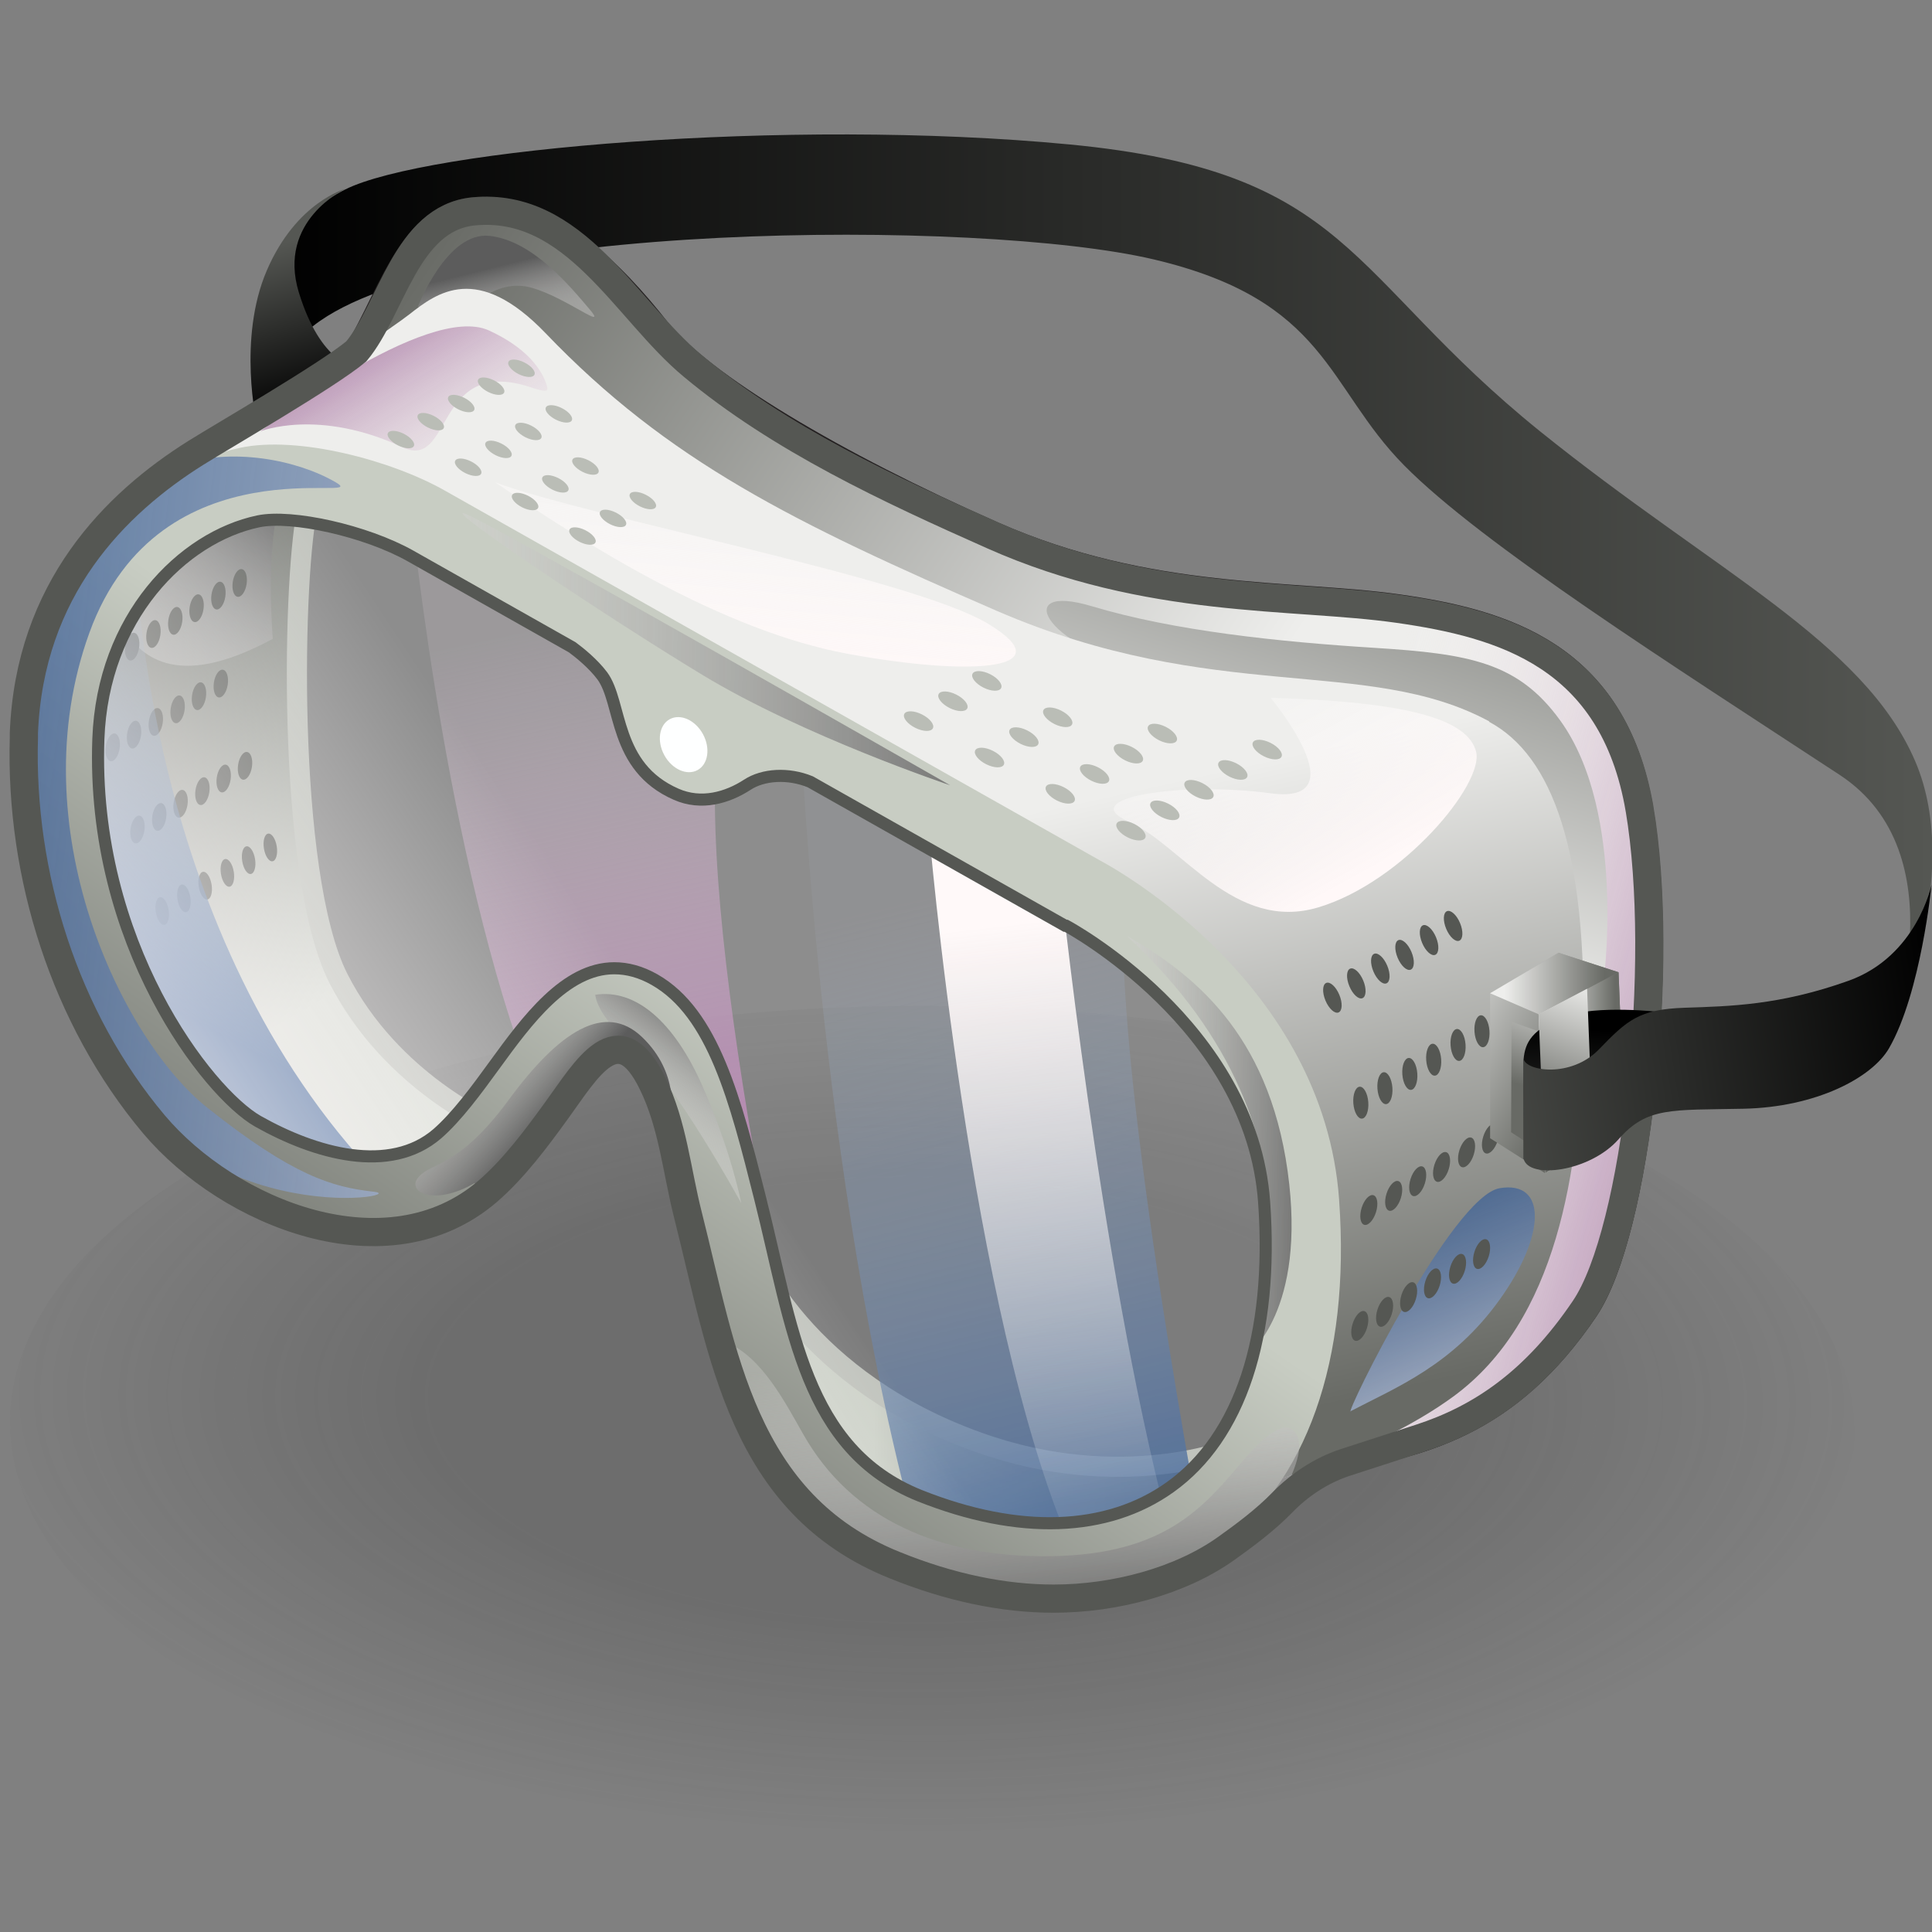 <?xml version="1.0" encoding="UTF-8" standalone="no"?>
<svg
   viewBox="0 0 48 48"
   version="1.1"
   id="svg133"
   sodipodi:docname="20-Technical.svg"
   inkscape:version="1.3.2 (091e20e, 2023-11-25, custom)"
   xmlns:inkscape="http://www.inkscape.org/namespaces/inkscape"
   xmlns:sodipodi="http://sodipodi.sourceforge.net/DTD/sodipodi-0.dtd"
   xmlns:xlink="http://www.w3.org/1999/xlink"
   xmlns="http://www.w3.org/2000/svg"
   xmlns:svg="http://www.w3.org/2000/svg">
  <rect x="0" y="0" width="48" height="48" fill="#808080" stroke="none"/>
  <sodipodi:namedview
     id="namedview133"
     pagecolor="#ffffff"
     bordercolor="#666666"
     borderopacity="1.0"
     inkscape:showpageshadow="2"
     inkscape:pageopacity="0.0"
     inkscape:pagecheckerboard="0"
     inkscape:deskcolor="#d1d1d1"
     inkscape:zoom="23.0208"
     inkscape:cx="23.9783"
     inkscape:cy="24"
     inkscape:current-layer="svg133" />
  <defs
     id="defs22">
    <radialGradient
       id="radial-gradient"
       cx="125.99"
       cy="-205.98"
       fx="125.99"
       fy="-205.98"
       r="8.45"
       gradientTransform="matrix(-0.286,2.181,-0.997,-0.623,-145.88,-367.92)"
       gradientUnits="userSpaceOnUse">
      <stop
         offset=".5"
         stop-color="#2c2c2c"
         stop-opacity=".5"
         id="stop1" />
      <stop
         offset=".99"
         stop-color="#2c2c2c"
         stop-opacity="0"
         id="stop2" />
    </radialGradient>
    <linearGradient
       id="linear-gradient"
       x1="9.65"
       y1="18.7"
       x2="42.91"
       y2="18.7"
       gradientTransform="matrix(1, 0, 0, 1, 0, 0)"
       gradientUnits="userSpaceOnUse">
      <stop
         offset="0"
         stop-color="#000"
         id="stop3" />
      <stop
         offset="1"
         stop-color="#555753"
         id="stop4" />
    </linearGradient>
    <linearGradient
       id="linear-gradient-2"
       x1="10.82"
       y1="15.1"
       x2="9.9"
       y2="11.85"
       xlink:href="#linear-gradient" />
    <linearGradient
       id="linear-gradient-3"
       x1="19.02"
       y1="34.79"
       x2="28.96"
       y2="34.79"
       gradientTransform="matrix(1, 0, 0, 1, 0, 0)"
       gradientUnits="userSpaceOnUse">
      <stop
         offset=".27"
         stop-color="#c8cdc3"
         id="stop5" />
      <stop
         offset=".89"
         stop-color="#686a65"
         id="stop6" />
    </linearGradient>
    <linearGradient
       id="linear-gradient-4"
       x1="28.79"
       y1="26.56"
       x2="8.74"
       y2="13.06"
       gradientTransform="matrix(1, 0, 0, 1, 0, 0)"
       gradientUnits="userSpaceOnUse">
      <stop
         offset=".11"
         stop-color="#eeeeec"
         id="stop7" />
      <stop
         offset=".89"
         stop-color="#686a65"
         id="stop8" />
    </linearGradient>
    <linearGradient
       id="linear-gradient-5"
       x1="37.74"
       y1="28.59"
       x2="30.42"
       y2="26.59"
       gradientTransform="matrix(1, 0, 0, 1, 0, 0)"
       gradientUnits="userSpaceOnUse">
      <stop
         offset="0"
         stop-color="#ad7fa8"
         stop-opacity=".7"
         id="stop9" />
      <stop
         offset="1"
         stop-color="#fff8f8"
         stop-opacity="0"
         id="stop10" />
    </linearGradient>
    <linearGradient
       id="linear-gradient-6"
       x1="29.43"
       y1="27.06"
       x2="33.69"
       y2="13.74"
       xlink:href="#linear-gradient-4" />
    <linearGradient
       id="linear-gradient-7"
       x1="14.14"
       y1="12.33"
       x2="14.7"
       y2="14.59"
       gradientTransform="matrix(1, 0, 0, 1, 0, 0)"
       gradientUnits="userSpaceOnUse">
      <stop
         offset="0"
         stop-color="#5c5c5c"
         id="stop11" />
      <stop
         offset=".71"
         stop-color="#fffdfd"
         stop-opacity=".19"
         id="stop12" />
    </linearGradient>
    <linearGradient
       id="linear-gradient-8"
       x1="21.52"
       y1="22.12"
       x2="25.1"
       y2="38.23"
       xlink:href="#linear-gradient-4" />
    <linearGradient
       id="linear-gradient-9"
       x1="32.02"
       y1="30.71"
       x2="34.82"
       y2="37.13"
       gradientTransform="matrix(1, 0, 0, 1, 0, 0)"
       gradientUnits="userSpaceOnUse">
      <stop
         offset="0"
         stop-color="#204a87"
         stop-opacity=".7"
         id="stop13" />
      <stop
         offset="1"
         stop-color="#fff8f8"
         id="stop14" />
    </linearGradient>
    <linearGradient
       id="linear-gradient-10"
       x1="19.64"
       y1="15.14"
       x2="19.17"
       y2="20.33"
       gradientTransform="matrix(1, 0, 0, 1, 0, 0)"
       gradientUnits="userSpaceOnUse">
      <stop
         offset="0"
         stop-color="#fff"
         stop-opacity=".1"
         id="stop15" />
      <stop
         offset="1"
         stop-color="#fff8f8"
         id="stop16" />
    </linearGradient>
    <linearGradient
       id="linear-gradient-11"
       x1="28.75"
       y1="20.03"
       x2="31.26"
       y2="24.62"
       xlink:href="#linear-gradient-10" />
    <linearGradient
       id="linear-gradient-12"
       x1="11.71"
       y1="14.15"
       x2="13.82"
       y2="17.52"
       xlink:href="#linear-gradient-5" />
    <linearGradient
       id="linear-gradient-13"
       x1="11.96"
       y1="27.94"
       x2="5.51"
       y2="16.73"
       gradientUnits="userSpaceOnUse">
      <stop
         offset=".11"
         stop-color="#d3d7cf"
         id="stop17" />
      <stop
         offset=".89"
         stop-color="#686a65"
         id="stop18" />
    </linearGradient>
    <linearGradient
       id="linear-gradient-14"
       x1="9.59"
       y1="16.85"
       x2="5.84"
       y2="24.29"
       xlink:href="#linear-gradient-7" />
    <linearGradient
       id="linear-gradient-15"
       x1="23.06"
       y1="24.87"
       x2="27.17"
       y2="41.99"
       gradientTransform="matrix(1, 0, 0, 1, 0, 0)"
       gradientUnits="userSpaceOnUse">
      <stop
         offset="0"
         stop-color="#a3b2c7"
         stop-opacity=".1"
         id="stop19" />
      <stop
         offset=".89"
         stop-color="#204a87"
         id="stop20" />
    </linearGradient>
    <linearGradient
       id="linear-gradient-16"
       x1="15.55"
       y1="19.46"
       x2="18.77"
       y2="34.46"
       gradientUnits="userSpaceOnUse">
      <stop
         offset="0"
         stop-color="#d6c5d3"
         stop-opacity=".2"
         id="stop21" />
      <stop
         offset=".67"
         stop-color="#ad7fa8"
         id="stop22" />
    </linearGradient>
    <linearGradient
       id="linear-gradient-17"
       x1="10.93"
       y1="20.52"
       x2="7.04"
       y2="27.86"
       xlink:href="#linear-gradient-15" />
    <linearGradient
       id="linear-gradient-18"
       x1="25.95"
       y1="37.09"
       x2="24.62"
       y2="25.41"
       xlink:href="#linear-gradient-10" />
    <linearGradient
       id="linear-gradient-19"
       x1="21.65"
       y1="21.9"
       x2="10.45"
       y2="38.06"
       xlink:href="#linear-gradient-3" />
    <linearGradient
       id="linear-gradient-20"
       x1="25.07"
       y1="39.97"
       x2="24.11"
       y2="31.39"
       xlink:href="#linear-gradient-7" />
    <linearGradient
       id="linear-gradient-21"
       x1="18.73"
       y1="27.45"
       x2="16.37"
       y2="30.67"
       xlink:href="#linear-gradient-7" />
    <linearGradient
       id="linear-gradient-22"
       x1="15.13"
       y1="29.52"
       x2="12.2"
       y2="26.95"
       xlink:href="#linear-gradient-7" />
    <linearGradient
       id="linear-gradient-23"
       x1="1.11"
       y1="22.48"
       x2="22.09"
       y2="24.97"
       xlink:href="#linear-gradient-9" />
    <linearGradient
       id="linear-gradient-24"
       x1="32.29"
       y1="26.25"
       x2="36.4"
       y2="28.76"
       xlink:href="#linear-gradient-4" />
    <linearGradient
       id="linear-gradient-25"
       x1="35.02"
       y1="28.45"
       x2="36.74"
       y2="28.45"
       xlink:href="#linear-gradient-4" />
    <linearGradient
       id="linear-gradient-26"
       x1="34.05"
       y1="26.66"
       x2="36.62"
       y2="26.66"
       xlink:href="#linear-gradient-4" />
    <linearGradient
       id="linear-gradient-27"
       x1="35.58"
       y1="26.17"
       x2="34.71"
       y2="29.06"
       xlink:href="#linear-gradient-4" />
    <linearGradient
       id="linear-gradient-28"
       x1="36.12"
       y1="27.59"
       x2="35.84"
       y2="31.38"
       xlink:href="#linear-gradient" />
    <linearGradient
       id="linear-gradient-29"
       x1="36.39"
       y1="26.38"
       x2="35.19"
       y2="29.6"
       xlink:href="#linear-gradient-4" />
    <linearGradient
       id="linear-gradient-30"
       x1="30.8"
       y1="29.95"
       x2="23.08"
       y2="29.8"
       xlink:href="#linear-gradient-7" />
    <linearGradient
       id="linear-gradient-31"
       x1="25.32"
       y1="20.11"
       x2="2.85"
       y2="19.68"
       xlink:href="#linear-gradient-7" />
    <linearGradient
       id="linear-gradient-32"
       x1="43.1"
       y1="26.94"
       x2="32.17"
       y2="28.63"
       xlink:href="#linear-gradient" />
    <linearGradient
       id="linear-gradient-33"
       x1="17.53"
       y1="27.61"
       x2="7.24"
       y2="34.41"
       xlink:href="#linear-gradient-10" />
    <linearGradient
       inkscape:collect="always"
       xlink:href="#linear-gradient"
       id="linearGradient133"
       gradientUnits="userSpaceOnUse"
       x1="9.65"
       y1="18.7"
       x2="42.91"
       y2="18.7" />
    <linearGradient
       inkscape:collect="always"
       xlink:href="#linear-gradient-3"
       id="linearGradient134"
       gradientUnits="userSpaceOnUse"
       x1="19.02"
       y1="34.79"
       x2="28.96"
       y2="34.79" />
    <linearGradient
       inkscape:collect="always"
       xlink:href="#linear-gradient-4"
       id="linearGradient135"
       gradientUnits="userSpaceOnUse"
       x1="28.79"
       y1="26.56"
       x2="8.74"
       y2="13.06" />
    <linearGradient
       inkscape:collect="always"
       xlink:href="#linear-gradient-5"
       id="linearGradient136"
       gradientUnits="userSpaceOnUse"
       x1="37.74"
       y1="28.59"
       x2="30.42"
       y2="26.59" />
    <linearGradient
       inkscape:collect="always"
       xlink:href="#linear-gradient-7"
       id="linearGradient137"
       gradientUnits="userSpaceOnUse"
       x1="14.14"
       y1="12.33"
       x2="14.7"
       y2="14.59" />
    <linearGradient
       inkscape:collect="always"
       xlink:href="#linear-gradient-9"
       id="linearGradient138"
       gradientUnits="userSpaceOnUse"
       x1="32.02"
       y1="30.71"
       x2="34.82"
       y2="37.13" />
    <linearGradient
       inkscape:collect="always"
       xlink:href="#linear-gradient-10"
       id="linearGradient139"
       gradientUnits="userSpaceOnUse"
       x1="19.64"
       y1="15.14"
       x2="19.17"
       y2="20.33" />
    <linearGradient
       inkscape:collect="always"
       xlink:href="#linear-gradient-15"
       id="linearGradient140"
       gradientUnits="userSpaceOnUse"
       x1="23.06"
       y1="24.87"
       x2="27.17"
       y2="41.99" />
  </defs>
  <g
     style="isolation:isolate;stroke-width:0.805"
     id="g133"
     transform="matrix(1.242,0,0,1.242,-5.269,-8.683)">
    <g
       id="shadow"
       style="opacity:0.45;mix-blend-mode:multiply;stroke-width:0.805">
      <ellipse
         cx="22.89"
         cy="35.55"
         rx="8.44"
         ry="18.45"
         transform="rotate(-89.56,22.894,35.55)"
         style="fill:url(#radial-gradient);stroke-width:0.805"
         id="ellipse22" />
    </g>
    <g
       id="ART"
       style="stroke-width:0.805">
      <path
         d="m 11.15,10.78 c 1.6,-0.8 8.83,-1.44 14.48,-0.9 5.65,0.54 5.54,2.61 9.42,5.74 3.49,2.81 6.47,4.2 7.5,6.59 1.01,2.34 -0.5,5.5 -0.5,5.5 0,0 1.4,-3.64 -1.01,-5.22 C 37.67,20.28 33.89,17.88 32.33,16.3 30.77,14.72 30.8,13 27.32,12.18 23.84,11.36 13.18,11.41 10.51,13.51 l -0.79,0.55 c 0,0 -0.56,-2.28 1.43,-3.28 z"
         style="fill:url(#linearGradient133);stroke-width:0.805"
         id="path22" />
      <path
         d="m 9.38,15.47 c 0,0 -0.39,-1.7 0.2,-3.07 0.59,-1.37 1.57,-1.63 1.57,-1.63 0,0 -1.37,0.63 -0.93,2.07 0.44,1.44 1.14,1.5 1.14,1.5 l -1.99,1.12 z"
         style="fill:url(#linear-gradient-2);stroke-width:0.805"
         id="path23" />
      <path
         d="m 19.06,31.35 c 0.14,0.85 1.39,3.29 4.75,4.49 2.89,1.04 5.14,0.11 5.14,0.11 0,0 -1.22,3.53 -6.13,1.8 -4.48,-1.57 -3.76,-6.4 -3.76,-6.4 z"
         style="fill:url(#linearGradient134);stroke-width:0.805"
         id="path24" />
      <path
         d="m 19.06,31.35 c 0.14,0.85 1.39,3.29 4.75,4.49 2.89,1.04 5.14,0.11 5.14,0.11 0,0 -1.22,3.53 -6.13,1.8 -4.48,-1.57 -3.76,-6.4 -3.76,-6.4 z"
         style="fill:none;stroke:#babdb6;stroke-width:0.403px;stroke-miterlimit:10"
         id="path25" />
      <path
         d="m 11.13,14.38 c 0.78,-0.78 1.15,-3.02 2.57,-3.16 1.42,-0.14 2.81,1.28 3.67,2.38 0.86,1.1 3.59,2.72 6.72,4.1 3.13,1.38 6,1.16 8.11,1.46 2.11,0.3 4.31,0.94 4.83,4.01 0.52,3.07 -0.04,8.45 -1.09,10 -1.53,2.26 -3.27,2.75 -5.32,3.01 -2.05,0.26 1.86,-6.89 1.86,-6.89 L 30.6,26.12 15.3,17.44 11.13,14.39 Z"
         style="fill:#ffffff;stroke:#231f20;stroke-width:0.564px;stroke-miterlimit:10"
         id="path26" />
      <path
         d="m 35.94,33.17 c -1.4,2.07 -2.98,2.65 -4.79,2.93 -1.11,0.46 -2.2,0.75 -2.81,0.9 1.72,-1.42 2.69,-4.89 1.9,-7.02 C 29.43,27.76 27.6,25.82 25.13,24.43 22.67,23.04 16.63,19.41 14.88,18.34 13.13,17.27 10.35,16.5 9.04,16.6 L 8.86,18.89 C 7.67,18.24 6.94,17.84 6.94,17.84 c 0,0 2.65,-2.21 4.29,-3.57 0.72,-0.85 1.13,-2.91 2.48,-3.05 2.03,-0.2 3.05,1.98 4.39,3.09 1.75,1.45 3.93,2.47 6,3.39 3.12,1.39 6,1.17 8.11,1.47 2.1,0.3 4.3,0.93 4.83,4 0.52,3.08 -0.05,8.45 -1.1,10 z"
         style="fill:url(#linearGradient135);stroke-width:0.805"
         id="path27" />
      <path
         d="m 35.94,33.17 c -1.4,2.07 -2.98,2.65 -4.79,2.93 -1.11,0.46 -2.2,0.75 -2.81,0.9 1.72,-1.42 2.69,-4.89 1.9,-7.02 C 29.43,27.76 27.6,25.82 25.13,24.43 22.67,23.04 16.63,19.41 14.88,18.34 13.13,17.27 10.35,16.5 9.04,16.6 L 8.86,18.89 C 7.67,18.24 6.94,17.84 6.94,17.84 c 0,0 2.65,-2.21 4.29,-3.57 0.72,-0.85 1.13,-2.91 2.48,-3.05 2.03,-0.2 3.05,1.98 4.39,3.09 1.75,1.45 3.93,2.47 6,3.39 3.12,1.39 6,1.17 8.11,1.47 2.1,0.3 4.3,0.93 4.83,4 0.52,3.08 -0.05,8.45 -1.1,10 z"
         style="fill:url(#linearGradient136);stroke-width:0.805"
         id="path28" />
      <path
         d="m 36.31,26.72 c 0,0 0.49,-3.46 -0.86,-5.32 -0.84,-1.16 -1.81,-1.33 -3.72,-1.45 -1.91,-0.12 -4.01,-0.34 -5.64,-0.83 -1.63,-0.49 -0.93,0.82 0.98,1.2 1.91,0.38 9.24,6.4 9.24,6.4 z"
         style="fill:url(#linear-gradient-6);stroke-width:0.805"
         id="path29" />
      <path
         d="m 12.6,13.13 c 0,0 0.58,-1.52 1.44,-1.42 0.86,0.1 1.59,0.99 1.99,1.46 0.4,0.47 -0.45,-0.22 -1.14,-0.42 -0.69,-0.2 -1.18,0.36 -1.18,0.36 z"
         style="mix-blend-mode:multiply;fill:url(#linearGradient137);stroke-width:0.805"
         id="path30" />
      <path
         d="m 34.03,21.42 c -2.45,-1.32 -5.48,-0.32 -9.85,-2.21 -4.05,-1.76 -6.57,-2.99 -9.03,-5.56 -1.36,-1.41 -2.16,-0.81 -2.72,-0.37 -0.56,0.44 -5.72,3.89 -5.72,3.89 0,0 0.96,1.06 2.14,1.72 L 9.03,16.6 c 1.31,-0.1 4.09,0.67 5.84,1.74 1.75,1.07 7.79,4.7 10.25,6.09 2.46,1.39 4.3,3.33 5.11,5.55 0.78,2.13 -0.18,5.6 -1.9,7.03 1.02,-0.25 3.39,-0.92 4.98,-2.08 2.08,-1.52 2.53,-4.51 2.6,-7.23 C 36,24.03 35.3,22.11 34.03,21.43 Z"
         style="fill:url(#linear-gradient-8);stroke-width:0.805"
         id="path31" />
      <path
         d="m 31.26,35.22 c 0.92,-0.48 2.04,-0.92 2.98,-2.23 0.94,-1.31 0.94,-2.39 0,-2.23 -0.94,0.16 -3.09,4.51 -2.98,4.47 z"
         style="fill:url(#linearGradient138);stroke-width:0.805"
         id="path32" />
      <path
         d="m 14.15,16.64 c 1.8,1.24 4.55,2.97 7.05,3.43 2.5,0.46 4.33,0.32 2.81,-0.6 -1.52,-0.92 -8.02,-2.14 -9.86,-2.83 z"
         style="fill:url(#linearGradient139);stroke-width:0.805"
         id="path33" />
      <path
         d="m 29.66,20.95 c 2.79,0.08 3.95,0.44 4.11,1.08 0.16,0.64 -1.46,2.6 -3.15,3.11 -1.69,0.51 -2.74,-1.25 -3.81,-1.72 -1.07,-0.47 1.06,-0.8 2.85,-0.56 1.79,0.24 0,-1.91 0,-1.91 z"
         style="fill:url(#linear-gradient-11);stroke-width:0.805"
         id="path34" />
      <path
         d="m 9.45,15.62 c 0,0 1.16,-0.47 2.85,0.32 0.99,0.46 0.63,-1.77 2.47,-1.23 0.45,0.15 0.46,0.13 0.39,-0.07 -0.11,-0.29 -0.4,-0.7 -1.14,-1.04 -1.25,-0.56 -4.57,2.02 -4.57,2.02 z"
         style="fill:url(#linear-gradient-12);stroke-width:0.805"
         id="path35" />
      <path
         d="m 14.12,29.51 c 0,0 -2.05,-0.86 -3.11,-2.95 -1.06,-2.09 -0.91,-8.28 -0.6,-9.46 0,0 -1.43,-0.2 -2.74,0.6 -1.31,0.8 -2.44,3.25 -2.14,5.93 0.3,2.68 2.8,6.42 4.87,7.13 2.07,0.71 3.71,-1.25 3.71,-1.25 z"
         style="fill:url(#linear-gradient-13);stroke-width:0.805"
         id="path36" />
      <path
         d="m 14.12,29.51 c 0,0 -2.05,-0.86 -3.11,-2.95 -1.06,-2.09 -0.91,-8.28 -0.6,-9.46 0,0 -1.43,-0.2 -2.74,0.6 -1.31,0.8 -2.44,3.25 -2.14,5.93 0.3,2.68 2.8,6.42 4.87,7.13 2.07,0.71 3.71,-1.25 3.71,-1.25 z"
         style="fill:none;stroke:#babdb6;stroke-width:0.403px;stroke-miterlimit:10"
         id="path37" />
      <path
         d="m 6.68,19.54 c 0.35,0.52 1.02,1.31 3.02,0.23 0,0 -0.15,-1.72 0.14,-2.77 0,0 -2.14,0.1 -3.16,2.54 z"
         style="mix-blend-mode:multiply;fill:url(#linear-gradient-14);stroke-width:0.805"
         id="path38" />
      <g
         id="g62"
         style="stroke-width:0.805">
        <g
           id="g43"
           style="stroke-width:0.805">
          <ellipse
             cx="7.49"
             cy="25.22"
             rx="0.13"
             ry="0.28"
             transform="rotate(-9.01,7.462,25.236)"
             style="fill:#555753;stroke-width:0.805"
             id="ellipse38" />
          <ellipse
             cx="7.92"
             cy="24.96"
             rx="0.13"
             ry="0.28"
             transform="rotate(-9.01,7.931,24.953)"
             style="fill:#555753;stroke-width:0.805"
             id="ellipse39" />
          <ellipse
             cx="8.35"
             cy="24.71"
             rx="0.13"
             ry="0.28"
             transform="rotate(-9.01,8.332,24.73)"
             style="fill:#555753;stroke-width:0.805"
             id="ellipse40" />
          <ellipse
             cx="8.79"
             cy="24.45"
             rx="0.13"
             ry="0.28"
             transform="rotate(-9.01,8.801,24.447)"
             style="fill:#555753;stroke-width:0.805"
             id="ellipse41" />
          <ellipse
             cx="9.22"
             cy="24.2"
             rx="0.13"
             ry="0.28"
             transform="rotate(-9.01,9.202,24.223)"
             style="fill:#555753;stroke-width:0.805"
             id="ellipse42" />
          <ellipse
             cx="9.65"
             cy="23.94"
             rx="0.13"
             ry="0.28"
             transform="rotate(-9.01,9.671,23.941)"
             style="fill:#555753;stroke-width:0.805"
             id="ellipse43" />
        </g>
        <g
           id="g49"
           style="stroke-width:0.805">
          <ellipse
             cx="6.99"
             cy="23.58"
             rx="0.28"
             ry="0.14"
             transform="rotate(-81.54,6.994,23.581)"
             style="fill:#555753;stroke-width:0.805"
             id="ellipse44" />
          <ellipse
             cx="7.42"
             cy="23.33"
             rx="0.28"
             ry="0.14"
             transform="rotate(-81.54,7.426,23.327)"
             style="fill:#555753;stroke-width:0.805"
             id="ellipse45" />
          <ellipse
             cx="7.86"
             cy="23.07"
             rx="0.28"
             ry="0.14"
             transform="rotate(-81.54,7.857,23.073)"
             style="fill:#555753;stroke-width:0.805"
             id="ellipse46" />
          <ellipse
             cx="8.29"
             cy="22.82"
             rx="0.28"
             ry="0.14"
             transform="rotate(-81.54,8.289,22.818)"
             style="fill:#555753;stroke-width:0.805"
             id="ellipse47" />
          <ellipse
             cx="8.72"
             cy="22.56"
             rx="0.28"
             ry="0.14"
             transform="rotate(-81.54,8.721,22.564)"
             style="fill:#555753;stroke-width:0.805"
             id="ellipse48" />
          <ellipse
             cx="9.15"
             cy="22.3"
             rx="0.28"
             ry="0.14"
             transform="rotate(-81.54,9.153,22.309)"
             style="fill:#555753;stroke-width:0.805"
             id="ellipse49" />
        </g>
        <g
           id="g55"
           style="stroke-width:0.805">
          <ellipse
             cx="6.5"
             cy="21.95"
             rx="0.28"
             ry="0.14"
             transform="rotate(-81.54,6.493,21.947)"
             style="fill:#555753;stroke-width:0.805"
             id="ellipse50" />
          <ellipse
             cx="6.93"
             cy="21.69"
             rx="0.28"
             ry="0.14"
             transform="rotate(-81.54,6.925,21.692)"
             style="fill:#555753;stroke-width:0.805"
             id="ellipse51" />
          <ellipse
             cx="7.36"
             cy="21.43"
             rx="0.28"
             ry="0.14"
             transform="rotate(-81.54,7.361,21.432)"
             style="fill:#555753;stroke-width:0.805"
             id="ellipse52" />
          <ellipse
             cx="7.79"
             cy="21.18"
             rx="0.28"
             ry="0.14"
             transform="rotate(-81.54,7.793,21.177)"
             style="fill:#555753;stroke-width:0.805"
             id="ellipse53" />
          <ellipse
             cx="8.23"
             cy="20.92"
             rx="0.28"
             ry="0.14"
             transform="rotate(-81.54,8.225,20.923)"
             style="fill:#555753;stroke-width:0.805"
             id="ellipse54" />
          <ellipse
             cx="8.66"
             cy="20.67"
             rx="0.28"
             ry="0.14"
             transform="rotate(-81.54,8.657,20.668)"
             style="fill:#555753;stroke-width:0.805"
             id="ellipse55" />
        </g>
        <g
           id="g61"
           style="stroke-width:0.805">
          <ellipse
             cx="6.88"
             cy="19.93"
             rx="0.28"
             ry="0.14"
             transform="rotate(-81.54,6.881,19.925)"
             style="fill:#555753;stroke-width:0.805"
             id="ellipse56" />
          <ellipse
             cx="7.31"
             cy="19.67"
             rx="0.28"
             ry="0.14"
             transform="rotate(-81.54,7.313,19.671)"
             style="fill:#555753;stroke-width:0.805"
             id="ellipse57" />
          <ellipse
             cx="7.75"
             cy="19.42"
             rx="0.28"
             ry="0.14"
             transform="rotate(-81.54,7.744,19.416)"
             style="fill:#555753;stroke-width:0.805"
             id="ellipse58" />
          <ellipse
             cx="8.18"
             cy="19.16"
             rx="0.28"
             ry="0.14"
             transform="rotate(-81.54,8.176,19.162)"
             style="fill:#555753;stroke-width:0.805"
             id="ellipse59" />
          <ellipse
             cx="8.61"
             cy="18.91"
             rx="0.28"
             ry="0.14"
             transform="rotate(-81.54,8.608,18.907)"
             style="fill:#555753;stroke-width:0.805"
             id="ellipse60" />
          <ellipse
             cx="9.04"
             cy="18.65"
             rx="0.28"
             ry="0.14"
             transform="rotate(-81.54,9.04,18.653)"
             style="fill:#555753;stroke-width:0.805"
             id="ellipse61" />
        </g>
      </g>
      <path
         d="m 20.26,21.63 c 0,0 0.4,9.77 2.57,16.96 l 5.51,-0.58 c 0,0 -1.77,-9.21 -1.63,-12.95 l -6.45,-3.42 z"
         style="mix-blend-mode:multiply;fill:url(#linearGradient140);stroke-width:0.805"
         id="path62" />
      <path
         d="M 20.79,37.13 C 20.05,35.89 19.17,33.05 18.68,30.9 18.09,28.33 17.74,27.2 16.3,27.29 15.64,27.34 15.13,27.81 14.76,28.31 13.04,23.57 12.42,16.76 12.42,16.76 l 6.36,3.94 c -0.93,3.19 1.11,12.6 2.01,16.43 z"
         style="mix-blend-mode:multiply;fill:url(#linear-gradient-16);stroke-width:0.805"
         id="path63" />
      <path
         d="m 6.94,17.84 c 0,0 0.07,7.29 4.47,12.28 0,0 -3.4,0.87 -4.89,-2.82 -1.49,-3.69 -1.47,-7.29 0.42,-9.46 z"
         style="mix-blend-mode:multiply;fill:url(#linear-gradient-17);stroke-width:0.805"
         id="path64" />
      <path
         d="M 27.6,37.45 C 26.23,32.21 25.43,24.39 25.43,24.39 l -2.61,-0.86 c 0,0 0.81,9.73 2.85,14.41 l 1.92,-0.49 z"
         style="fill:url(#linear-gradient-18);stroke-width:0.805"
         id="path65" />
      <path
         d="M 31.03,30.99 C 30.72,26.66 26.56,24.37 26.24,24.2 L 13.15,16.81 C 12.08,16.2 10.2,15.7 9.04,15.95 c -2,0.43 -4.21,2.4 -4.33,5.71 0,0.03 0,0.06 0,0.09 -0.08,2.75 0.82,5.61 2.6,7.73 1.5,1.78 4.67,3.07 6.68,1.34 0.52,-0.45 0.96,-1.04 1.38,-1.62 0.59,-0.81 1.23,-1.96 1.92,-0.53 0.4,0.82 0.48,1.74 0.7,2.61 0.71,2.8 1.08,5.79 4.14,7.02 1.11,0.45 2.18,0.67 3.18,0.67 1.22,0 2.32,-0.33 3.25,-0.99 1.82,-1.3 2.7,-3.78 2.47,-6.98 z m -3.38,5.75 c -1.26,0.9 -3.03,0.96 -5.01,0.17 -2.31,-0.93 -2.54,-3.36 -3.19,-5.94 -0.5,-1.99 -0.94,-3.71 -2.11,-4.38 -0.28,-0.16 -0.55,-0.23 -0.81,-0.23 -0.98,0 -1.75,1.05 -2.39,1.93 -0.37,0.51 -0.76,1.04 -1.15,1.38 -0.95,0.82 -2.44,0.4 -3.59,-0.25 -1,-0.57 -3.34,-3.57 -3.19,-7.65 0.09,-2.43 1.68,-4.03 3.2,-4.35 0.67,-0.14 2.15,0.19 3.04,0.69 l 3.24,1.83 c 0.15,0.11 0.42,0.33 0.6,0.57 0.4,0.54 0.22,1.82 1.48,2.37 0.5,0.22 1.02,0.07 1.42,-0.19 0.32,-0.21 0.82,-0.24 1.26,-0.06 l 5.1,2.88 h 0.02 c 0,0 3.71,1.98 3.96,5.53 0.19,2.68 -0.48,4.7 -1.88,5.7 z"
         style="fill:url(#linear-gradient-19);stroke-width:0.805"
         id="path66" />
      <path
         d="m 18.79,33.85 c 0.7,0.3 1.16,1.2 1.52,1.83 0.96,1.7 2.73,2.48 4.98,2.44 2.25,-0.04 3.02,-0.97 3.8,-1.89 0.78,-0.92 1.08,-0.77 1.14,-0.36 0.06,0.41 -0.74,2.78 -4.14,3 -2.23,0.14 -5.24,-0.14 -6.42,-2.38 -0.43,-0.83 -0.85,-1.7 -0.88,-2.64 z"
         style="mix-blend-mode:multiply;fill:url(#linear-gradient-20);stroke-width:0.805"
         id="path67" />
      <path
         d="m 16.15,26.89 c 0.8,-0.12 1.57,0.52 2.15,1.84 0.58,1.32 0.77,2.33 0.77,2.33 0,0 -1.35,-2.47 -2.13,-3.11 -0.78,-0.64 -0.79,-1.06 -0.79,-1.06 z"
         style="mix-blend-mode:multiply;fill:url(#linear-gradient-21);stroke-width:0.805"
         id="path68" />
      <path
         d="m 13.73,30.66 c -0.81,0.47 -1.38,0.17 -1.11,-0.13 0.27,-0.3 0.8,-0.18 1.8,-1.54 1,-1.36 1.92,-1.97 2.67,-1.25 0.75,0.72 0.58,1.58 0.58,1.58 0,0 -0.38,-1.53 -1.36,-1.12 -0.98,0.41 -2.15,2.22 -2.15,2.22 l -0.42,0.25 z"
         style="mix-blend-mode:multiply;fill:url(#linear-gradient-22);stroke-width:0.805"
         id="path69" />
      <path
         d="m 7.8,16.3 c 1.07,-0.37 2.39,-0.11 3.16,0.34 0.77,0.45 -3.52,-0.88 -4.93,3.01 -1.41,3.89 0.65,8.14 2.36,9.5 1.71,1.36 2.5,1.59 3.33,1.68 0.83,0.09 -3.89,0.91 -5.69,-3.24 C 4.23,23.44 4.36,20.47 5.15,19.05 5.94,17.63 7.8,16.3 7.8,16.3 Z"
         style="fill:url(#linear-gradient-23);stroke-width:0.805"
         id="path70" />
      <g
         id="g94"
         style="stroke-width:0.805">
        <g
           id="g75"
           style="stroke-width:0.805">
          <ellipse
             cx="31.45"
             cy="33.51"
             rx="0.31"
             ry="0.15"
             transform="rotate(-72.51,31.45,33.517)"
             style="fill:#555753;stroke-width:0.805"
             id="ellipse70" />
          <ellipse
             cx="31.93"
             cy="33.23"
             rx="0.31"
             ry="0.15"
             transform="rotate(-72.51,31.937,33.225)"
             style="fill:#555753;stroke-width:0.805"
             id="ellipse71" />
          <ellipse
             cx="32.42"
             cy="32.94"
             rx="0.31"
             ry="0.15"
             transform="rotate(-72.51,32.419,32.939)"
             style="fill:#555753;stroke-width:0.805"
             id="ellipse72" />
          <ellipse
             cx="32.9"
             cy="32.65"
             rx="0.31"
             ry="0.15"
             transform="rotate(-72.51,32.908,32.658)"
             style="fill:#555753;stroke-width:0.805"
             id="ellipse73" />
          <ellipse
             cx="33.39"
             cy="32.37"
             rx="0.31"
             ry="0.15"
             transform="rotate(-72.51,33.396,32.365)"
             style="fill:#555753;stroke-width:0.805"
             id="ellipse74" />
          <ellipse
             cx="33.88"
             cy="32.08"
             rx="0.31"
             ry="0.15"
             transform="rotate(-72.51,33.878,32.079)"
             style="fill:#555753;stroke-width:0.805"
             id="ellipse75" />
        </g>
        <g
           id="g81"
           style="stroke-width:0.805">
          <ellipse
             cx="31.63"
             cy="31.19"
             rx="0.31"
             ry="0.15"
             transform="rotate(-72.51,31.631,31.197)"
             style="fill:#555753;stroke-width:0.805"
             id="ellipse76" />
          <ellipse
             cx="32.11"
             cy="30.91"
             rx="0.31"
             ry="0.15"
             transform="rotate(-72.51,32.118,30.904)"
             style="fill:#555753;stroke-width:0.805"
             id="ellipse77" />
          <ellipse
             cx="32.6"
             cy="30.62"
             rx="0.31"
             ry="0.15"
             transform="rotate(-72.51,32.601,30.619)"
             style="fill:#555753;stroke-width:0.805"
             id="ellipse78" />
          <ellipse
             cx="33.08"
             cy="30.33"
             rx="0.31"
             ry="0.15"
             transform="rotate(-72.51,33.083,30.333)"
             style="fill:#555753;stroke-width:0.805"
             id="ellipse79" />
          <ellipse
             cx="33.57"
             cy="30.05"
             rx="0.31"
             ry="0.15"
             transform="rotate(-72.51,33.57,30.04)"
             style="fill:#555753;stroke-width:0.805"
             id="ellipse80" />
          <ellipse
             cx="34.05"
             cy="29.76"
             rx="0.31"
             ry="0.15"
             transform="rotate(-72.51,34.059,29.759)"
             style="fill:#555753;stroke-width:0.805"
             id="ellipse81" />
        </g>
        <g
           id="g87"
           style="stroke-width:0.805">
          <ellipse
             cx="31.47"
             cy="29.05"
             rx="0.15"
             ry="0.32"
             transform="rotate(-4.18,31.451,29.135)"
             style="fill:#555753;stroke-width:0.805"
             id="ellipse82" />
          <ellipse
             cx="31.95"
             cy="28.76"
             rx="0.15"
             ry="0.32"
             transform="rotate(-4.19,31.931,28.815)"
             style="fill:#555753;stroke-width:0.805"
             id="ellipse83" />
          <ellipse
             cx="32.44"
             cy="28.48"
             rx="0.15"
             ry="0.32"
             transform="rotate(-4.19,32.356,28.42)"
             style="fill:#555753;stroke-width:0.805"
             id="ellipse84" />
          <ellipse
             cx="32.92"
             cy="28.19"
             rx="0.15"
             ry="0.32"
             transform="rotate(-4.19,32.912,28.167)"
             style="fill:#555753;stroke-width:0.805"
             id="ellipse85" />
          <ellipse
             cx="33.41"
             cy="27.9"
             rx="0.15"
             ry="0.32"
             transform="rotate(-4.19,33.333,27.908)"
             style="fill:#555753;stroke-width:0.805"
             id="ellipse86" />
          <ellipse
             cx="33.89"
             cy="27.62"
             rx="0.15"
             ry="0.32"
             transform="rotate(-4.19,33.889,27.655)"
             style="fill:#555753;stroke-width:0.805"
             id="ellipse87" />
        </g>
        <g
           id="g93"
           style="stroke-width:0.805">
          <ellipse
             cx="30.89"
             cy="26.95"
             rx="0.15"
             ry="0.32"
             transform="rotate(-22.69,30.889,26.936)"
             style="fill:#555753;stroke-width:0.805"
             id="ellipse88" />
          <ellipse
             cx="31.37"
             cy="26.66"
             rx="0.15"
             ry="0.32"
             transform="rotate(-22.68,31.379,26.652)"
             style="fill:#555753;stroke-width:0.805"
             id="ellipse89" />
          <ellipse
             cx="31.86"
             cy="26.37"
             rx="0.15"
             ry="0.32"
             transform="rotate(-22.68,31.848,26.383)"
             style="fill:#555753;stroke-width:0.805"
             id="ellipse90" />
          <ellipse
             cx="32.34"
             cy="26.09"
             rx="0.15"
             ry="0.32"
             transform="rotate(-22.68,32.346,26.094)"
             style="fill:#555753;stroke-width:0.805"
             id="ellipse91" />
          <ellipse
             cx="32.83"
             cy="25.8"
             rx="0.15"
             ry="0.32"
             transform="rotate(-22.68,32.82,25.8)"
             style="fill:#555753;stroke-width:0.805"
             id="ellipse92" />
          <ellipse
             cx="33.31"
             cy="25.51"
             rx="0.15"
             ry="0.32"
             transform="rotate(-22.68,33.319,25.511)"
             style="fill:#555753;stroke-width:0.805"
             id="ellipse93" />
        </g>
      </g>
      <g
         id="g124"
         style="stroke-width:0.805">
        <g
           id="g98"
           style="stroke-width:0.805">
          <ellipse
             cx="26.86"
             cy="23.6"
             rx="0.15"
             ry="0.32"
             transform="rotate(-63.37,26.869,23.599)"
             style="fill:#babdb6;stroke-width:0.805"
             id="ellipse94" />
          <ellipse
             cx="27.54"
             cy="23.2"
             rx="0.15"
             ry="0.32"
             transform="rotate(-63.37,27.542,23.198)"
             style="fill:#babdb6;stroke-width:0.805"
             id="ellipse95" />
          <ellipse
             cx="28.23"
             cy="22.79"
             rx="0.15"
             ry="0.32"
             transform="rotate(-63.37,28.228,22.793)"
             style="fill:#babdb6;stroke-width:0.805"
             id="ellipse96" />
          <ellipse
             cx="28.91"
             cy="22.39"
             rx="0.15"
             ry="0.32"
             transform="rotate(-63.37,28.909,22.397)"
             style="fill:#babdb6;stroke-width:0.805"
             id="ellipse97" />
          <ellipse
             cx="29.59"
             cy="21.99"
             rx="0.15"
             ry="0.32"
             transform="rotate(-63.37,29.587,21.987)"
             style="fill:#babdb6;stroke-width:0.805"
             id="ellipse98" />
        </g>
        <g
           id="g102"
           style="stroke-width:0.805">
          <ellipse
             cx="25.45"
             cy="22.87"
             rx="0.15"
             ry="0.32"
             transform="rotate(-63.37,25.451,22.869)"
             style="fill:#babdb6;stroke-width:0.805"
             id="ellipse99" />
          <ellipse
             cx="26.13"
             cy="22.47"
             rx="0.15"
             ry="0.32"
             transform="rotate(-63.37,26.137,22.465)"
             style="fill:#babdb6;stroke-width:0.805"
             id="ellipse100" />
          <ellipse
             cx="26.81"
             cy="22.07"
             rx="0.15"
             ry="0.32"
             transform="rotate(-63.37,26.81,22.064)"
             style="fill:#babdb6;stroke-width:0.805"
             id="ellipse101" />
          <ellipse
             cx="27.49"
             cy="21.66"
             rx="0.15"
             ry="0.32"
             transform="rotate(-63.37,27.496,21.659)"
             style="fill:#babdb6;stroke-width:0.805"
             id="ellipse102" />
        </g>
        <g
           id="g105"
           style="stroke-width:0.805">
          <ellipse
             cx="24.04"
             cy="22.14"
             rx="0.15"
             ry="0.32"
             transform="rotate(-63.37,24.042,22.145)"
             style="fill:#babdb6;stroke-width:0.805"
             id="ellipse103" />
          <ellipse
             cx="24.72"
             cy="21.74"
             rx="0.15"
             ry="0.32"
             transform="rotate(-63.37,24.719,21.735)"
             style="fill:#babdb6;stroke-width:0.805"
             id="ellipse104" />
          <ellipse
             cx="25.4"
             cy="21.34"
             rx="0.15"
             ry="0.32"
             transform="rotate(-63.37,25.4,21.339)"
             style="fill:#babdb6;stroke-width:0.805"
             id="ellipse105" />
        </g>
        <g
           id="g108"
           style="stroke-width:0.805">
          <ellipse
             cx="22.62"
             cy="21.41"
             rx="0.15"
             ry="0.32"
             transform="rotate(-63.37,22.624,21.415)"
             style="fill:#babdb6;stroke-width:0.805"
             id="ellipse106" />
          <ellipse
             cx="23.3"
             cy="21.01"
             rx="0.15"
             ry="0.32"
             transform="rotate(-63.37,23.31,21.011)"
             style="fill:#babdb6;stroke-width:0.805"
             id="ellipse107" />
          <ellipse
             cx="23.98"
             cy="20.61"
             rx="0.15"
             ry="0.32"
             transform="rotate(-63.37,23.983,20.609)"
             style="fill:#babdb6;stroke-width:0.805"
             id="ellipse108" />
        </g>
        <g
           id="g111"
           style="stroke-width:0.805">
          <ellipse
             cx="15.89"
             cy="17.71"
             rx="0.13"
             ry="0.29"
             transform="rotate(-63.37,15.895,17.709)"
             style="fill:#babdb6;stroke-width:0.805"
             id="ellipse109" />
          <ellipse
             cx="16.5"
             cy="17.36"
             rx="0.13"
             ry="0.29"
             transform="rotate(-63.37,16.503,17.357)"
             style="fill:#babdb6;stroke-width:0.805"
             id="ellipse110" />
          <ellipse
             cx="17.1"
             cy="17"
             rx="0.13"
             ry="0.29"
             transform="rotate(-63.37,17.104,17.001)"
             style="fill:#babdb6;stroke-width:0.805"
             id="ellipse111" />
        </g>
        <g
           id="g114"
           style="stroke-width:0.805">
          <ellipse
             cx="14.75"
             cy="17.02"
             rx="0.13"
             ry="0.29"
             transform="rotate(-63.37,14.751,17.025)"
             style="fill:#babdb6;stroke-width:0.805"
             id="ellipse112" />
          <ellipse
             cx="15.35"
             cy="16.67"
             rx="0.13"
             ry="0.29"
             transform="rotate(-63.37,15.351,16.669)"
             style="fill:#babdb6;stroke-width:0.805"
             id="ellipse113" />
          <ellipse
             cx="15.96"
             cy="16.31"
             rx="0.13"
             ry="0.29"
             transform="rotate(-63.37,15.96,16.317)"
             style="fill:#babdb6;stroke-width:0.805"
             id="ellipse114" />
        </g>
        <g
           id="g118"
           style="stroke-width:0.805">
          <ellipse
             cx="13.61"
             cy="16.34"
             rx="0.13"
             ry="0.29"
             transform="rotate(-63.37,13.607,16.341)"
             style="fill:#babdb6;stroke-width:0.805"
             id="ellipse115" />
          <ellipse
             cx="14.21"
             cy="15.98"
             rx="0.13"
             ry="0.29"
             transform="rotate(-63.37,14.212,15.977)"
             style="fill:#babdb6;stroke-width:0.805"
             id="ellipse116" />
          <ellipse
             cx="14.81"
             cy="15.62"
             rx="0.13"
             ry="0.29"
             transform="rotate(-63.37,14.812,15.62)"
             style="fill:#babdb6;stroke-width:0.805"
             id="ellipse117" />
          <ellipse
             cx="15.42"
             cy="15.27"
             rx="0.13"
             ry="0.29"
             transform="rotate(-63.37,15.421,15.269)"
             style="fill:#babdb6;stroke-width:0.805"
             id="ellipse118" />
        </g>
        <g
           id="g123"
           style="stroke-width:0.805">
          <ellipse
             cx="12.26"
             cy="15.78"
             rx="0.13"
             ry="0.29"
             transform="rotate(-63.37,12.264,15.781)"
             style="fill:#babdb6;stroke-width:0.805"
             id="ellipse119" />
          <ellipse
             cx="12.86"
             cy="15.42"
             rx="0.13"
             ry="0.29"
             transform="rotate(-63.37,12.864,15.424)"
             style="fill:#babdb6;stroke-width:0.805"
             id="ellipse120" />
          <ellipse
             cx="13.47"
             cy="15.07"
             rx="0.13"
             ry="0.29"
             transform="rotate(-63.37,13.464,15.068)"
             style="fill:#babdb6;stroke-width:0.805"
             id="ellipse121" />
          <ellipse
             cx="14.07"
             cy="14.71"
             rx="0.13"
             ry="0.29"
             transform="rotate(-63.37,14.073,14.716)"
             style="fill:#babdb6;stroke-width:0.805"
             id="ellipse122" />
          <ellipse
             cx="14.67"
             cy="14.35"
             rx="0.13"
             ry="0.29"
             transform="rotate(-63.37,14.678,14.351)"
             style="fill:#babdb6;stroke-width:0.805"
             id="ellipse123" />
        </g>
      </g>
      <polygon
         points="35.42,26.05 36.62,26.44 36.74,29.53 35.15,30.46 34.05,29.76 34.05,26.86 "
         style="fill:url(#linear-gradient-24);stroke-width:0.805"
         id="polygon124" />
      <polygon
         points="36.74,29.53 36.62,26.44 35.02,27.28 35.15,30.46 "
         style="fill:url(#linear-gradient-25);stroke-width:0.805"
         id="polygon125" />
      <polygon
         points="36.62,26.44 35.02,27.28 34.05,26.86 35.42,26.05 "
         style="fill:url(#linear-gradient-26);stroke-width:0.805"
         id="polygon126" />
      <polygon
         points="34.47,29.64 34.48,27.43 35.04,27.63 35.13,30.07 "
         style="fill:url(#linear-gradient-27);stroke-width:0.805"
         id="polygon127" />
      <ellipse
         cx="17.92"
         cy="21.89"
         rx="0.44"
         ry="0.58"
         transform="rotate(-28.63,17.913,21.893)"
         style="fill:#feffff;stroke-width:0.805"
         id="ellipse127" />
      <path
         d="m 37.04,23.17 c -0.53,-3.07 -2.73,-3.7 -4.83,-4 -2.11,-0.3 -4.99,-0.08 -8.11,-1.47 -2.07,-0.92 -4.25,-1.93 -6,-3.39 -1.34,-1.11 -2.36,-3.29 -4.39,-3.09 -1.35,0.14 -1.63,1.95 -2.34,2.8 -0.59,0.49 -2.65,1.68 -3.21,2.03 -1.61,1.01 -3.33,2.72 -3.44,5.61 0,0.03 0,0.06 0,0.09 -0.08,2.75 0.82,5.61 2.6,7.73 1.5,1.78 4.67,3.07 6.68,1.34 0.52,-0.45 0.96,-1.04 1.38,-1.62 0.59,-0.81 1.23,-1.96 1.92,-0.53 0.4,0.82 0.48,1.74 0.7,2.61 0.71,2.8 1.08,5.79 4.14,7.02 1.11,0.45 2.18,0.67 3.18,0.67 1.22,0 2.54,-0.35 3.46,-1.01 0.35,-0.25 0.77,-0.56 1.11,-0.91 0.34,-0.35 0.77,-0.64 1.25,-0.8 0.56,-0.18 1.23,-0.4 1.51,-0.49 1.2,-0.39 2.29,-1.11 3.29,-2.59 1.05,-1.55 1.62,-6.92 1.1,-10 z"
         style="fill:none;stroke:#555753;stroke-width:0.564px;stroke-miterlimit:10"
         id="path127" />
      <path
         d="m 37.5,27.24 c 0,0 -1.33,-0.16 -1.97,0.09 -0.64,0.25 -0.78,0.51 -0.81,0.85 v 2 c 0,0 1.61,-1.1 2.56,-0.97 l 0.21,-1.96 z"
         style="fill:url(#linear-gradient-28);stroke-width:0.805"
         id="path128" />
      <polygon
         points="35.02,27.28 35.99,26.77 36.11,29.88 35.15,30.46 "
         style="fill:url(#linear-gradient-29);stroke-width:0.805"
         id="polygon128" />
      <path
         d="m 26.8,25.72 c 1.26,0.73 2.81,1.9 3.2,4.7 0.39,2.8 -0.79,3.66 -0.79,3.66 0,0 2,-4.26 -2.41,-8.35 z"
         style="mix-blend-mode:multiply;fill:url(#linear-gradient-30);stroke-width:0.805"
         id="path129" />
      <path
         d="m 23.25,22.7 c 0,0 -9.31,-5.32 -9.72,-5.44 -0.41,-0.12 2.73,2 4.76,3.23 2.03,1.23 4.96,2.21 4.96,2.21 z"
         style="fill:url(#linear-gradient-31);stroke-width:0.805"
         id="path130" />
      <path
         d="m 34.72,28.17 c 0.04,0.25 0.95,0.39 1.51,-0.19 0.56,-0.58 0.8,-0.8 1.71,-0.83 0.91,-0.03 1.91,-0.05 3.28,-0.54 1.37,-0.49 1.66,-1.92 1.66,-1.92 0,0 -0.21,2.16 -0.85,3.27 -0.34,0.59 -1.46,1.18 -2.91,1.21 -1.45,0.03 -1.93,-0.04 -2.5,0.61 -0.57,0.65 -1.8,0.81 -1.9,0.39 z"
         style="fill:url(#linear-gradient-32);stroke-width:0.805"
         id="path131" />
      <path
         d="m 27.65,36.74 c -1.26,0.9 -3.03,0.96 -5.01,0.17 -2.31,-0.93 -2.54,-3.36 -3.19,-5.94 -0.5,-1.99 -0.94,-3.71 -2.11,-4.38 -0.28,-0.16 -0.55,-0.23 -0.81,-0.23 -0.98,0 -1.75,1.05 -2.39,1.93 -0.37,0.51 -0.76,1.04 -1.15,1.38 -0.95,0.82 -2.44,0.4 -3.59,-0.25 -1,-0.57 -3.34,-3.57 -3.19,-7.65 0.09,-2.43 1.68,-4.03 3.2,-4.35 0.67,-0.14 2.15,0.19 3.04,0.69 l 3.24,1.83 c 0.15,0.11 0.42,0.33 0.6,0.57 0.4,0.54 0.22,1.82 1.48,2.37 0.5,0.22 1.02,0.07 1.42,-0.19 0.32,-0.21 0.82,-0.24 1.26,-0.06 l 5.1,2.88 h 0.02 c 0,0 3.71,1.98 3.96,5.53 0.19,2.68 -0.48,4.7 -1.88,5.7 z"
         style="fill:url(#linear-gradient-33);stroke-width:0.805"
         id="path132" />
      <path
         d="m 27.65,36.74 c -1.26,0.9 -3.03,0.96 -5.01,0.17 -2.31,-0.93 -2.54,-3.36 -3.19,-5.94 -0.5,-1.99 -0.94,-3.71 -2.11,-4.38 -0.28,-0.16 -0.55,-0.23 -0.81,-0.23 -0.98,0 -1.75,1.05 -2.39,1.93 -0.37,0.51 -0.76,1.04 -1.15,1.38 -0.95,0.82 -2.44,0.4 -3.59,-0.25 -1,-0.57 -3.34,-3.57 -3.19,-7.65 0.09,-2.43 1.68,-4.03 3.2,-4.35 0.67,-0.14 2.15,0.19 3.04,0.69 l 3.24,1.83 c 0.15,0.11 0.42,0.33 0.6,0.57 0.4,0.54 0.22,1.82 1.48,2.37 0.5,0.22 1.02,0.07 1.42,-0.19 0.32,-0.21 0.82,-0.24 1.26,-0.06 l 5.1,2.88 h 0.02 c 0,0 3.71,1.98 3.96,5.53 0.19,2.68 -0.48,4.7 -1.88,5.7 z"
         style="fill:none;stroke:#555753;stroke-width:0.242px;stroke-miterlimit:10"
         id="path133" />
    </g>
  </g>
</svg>
